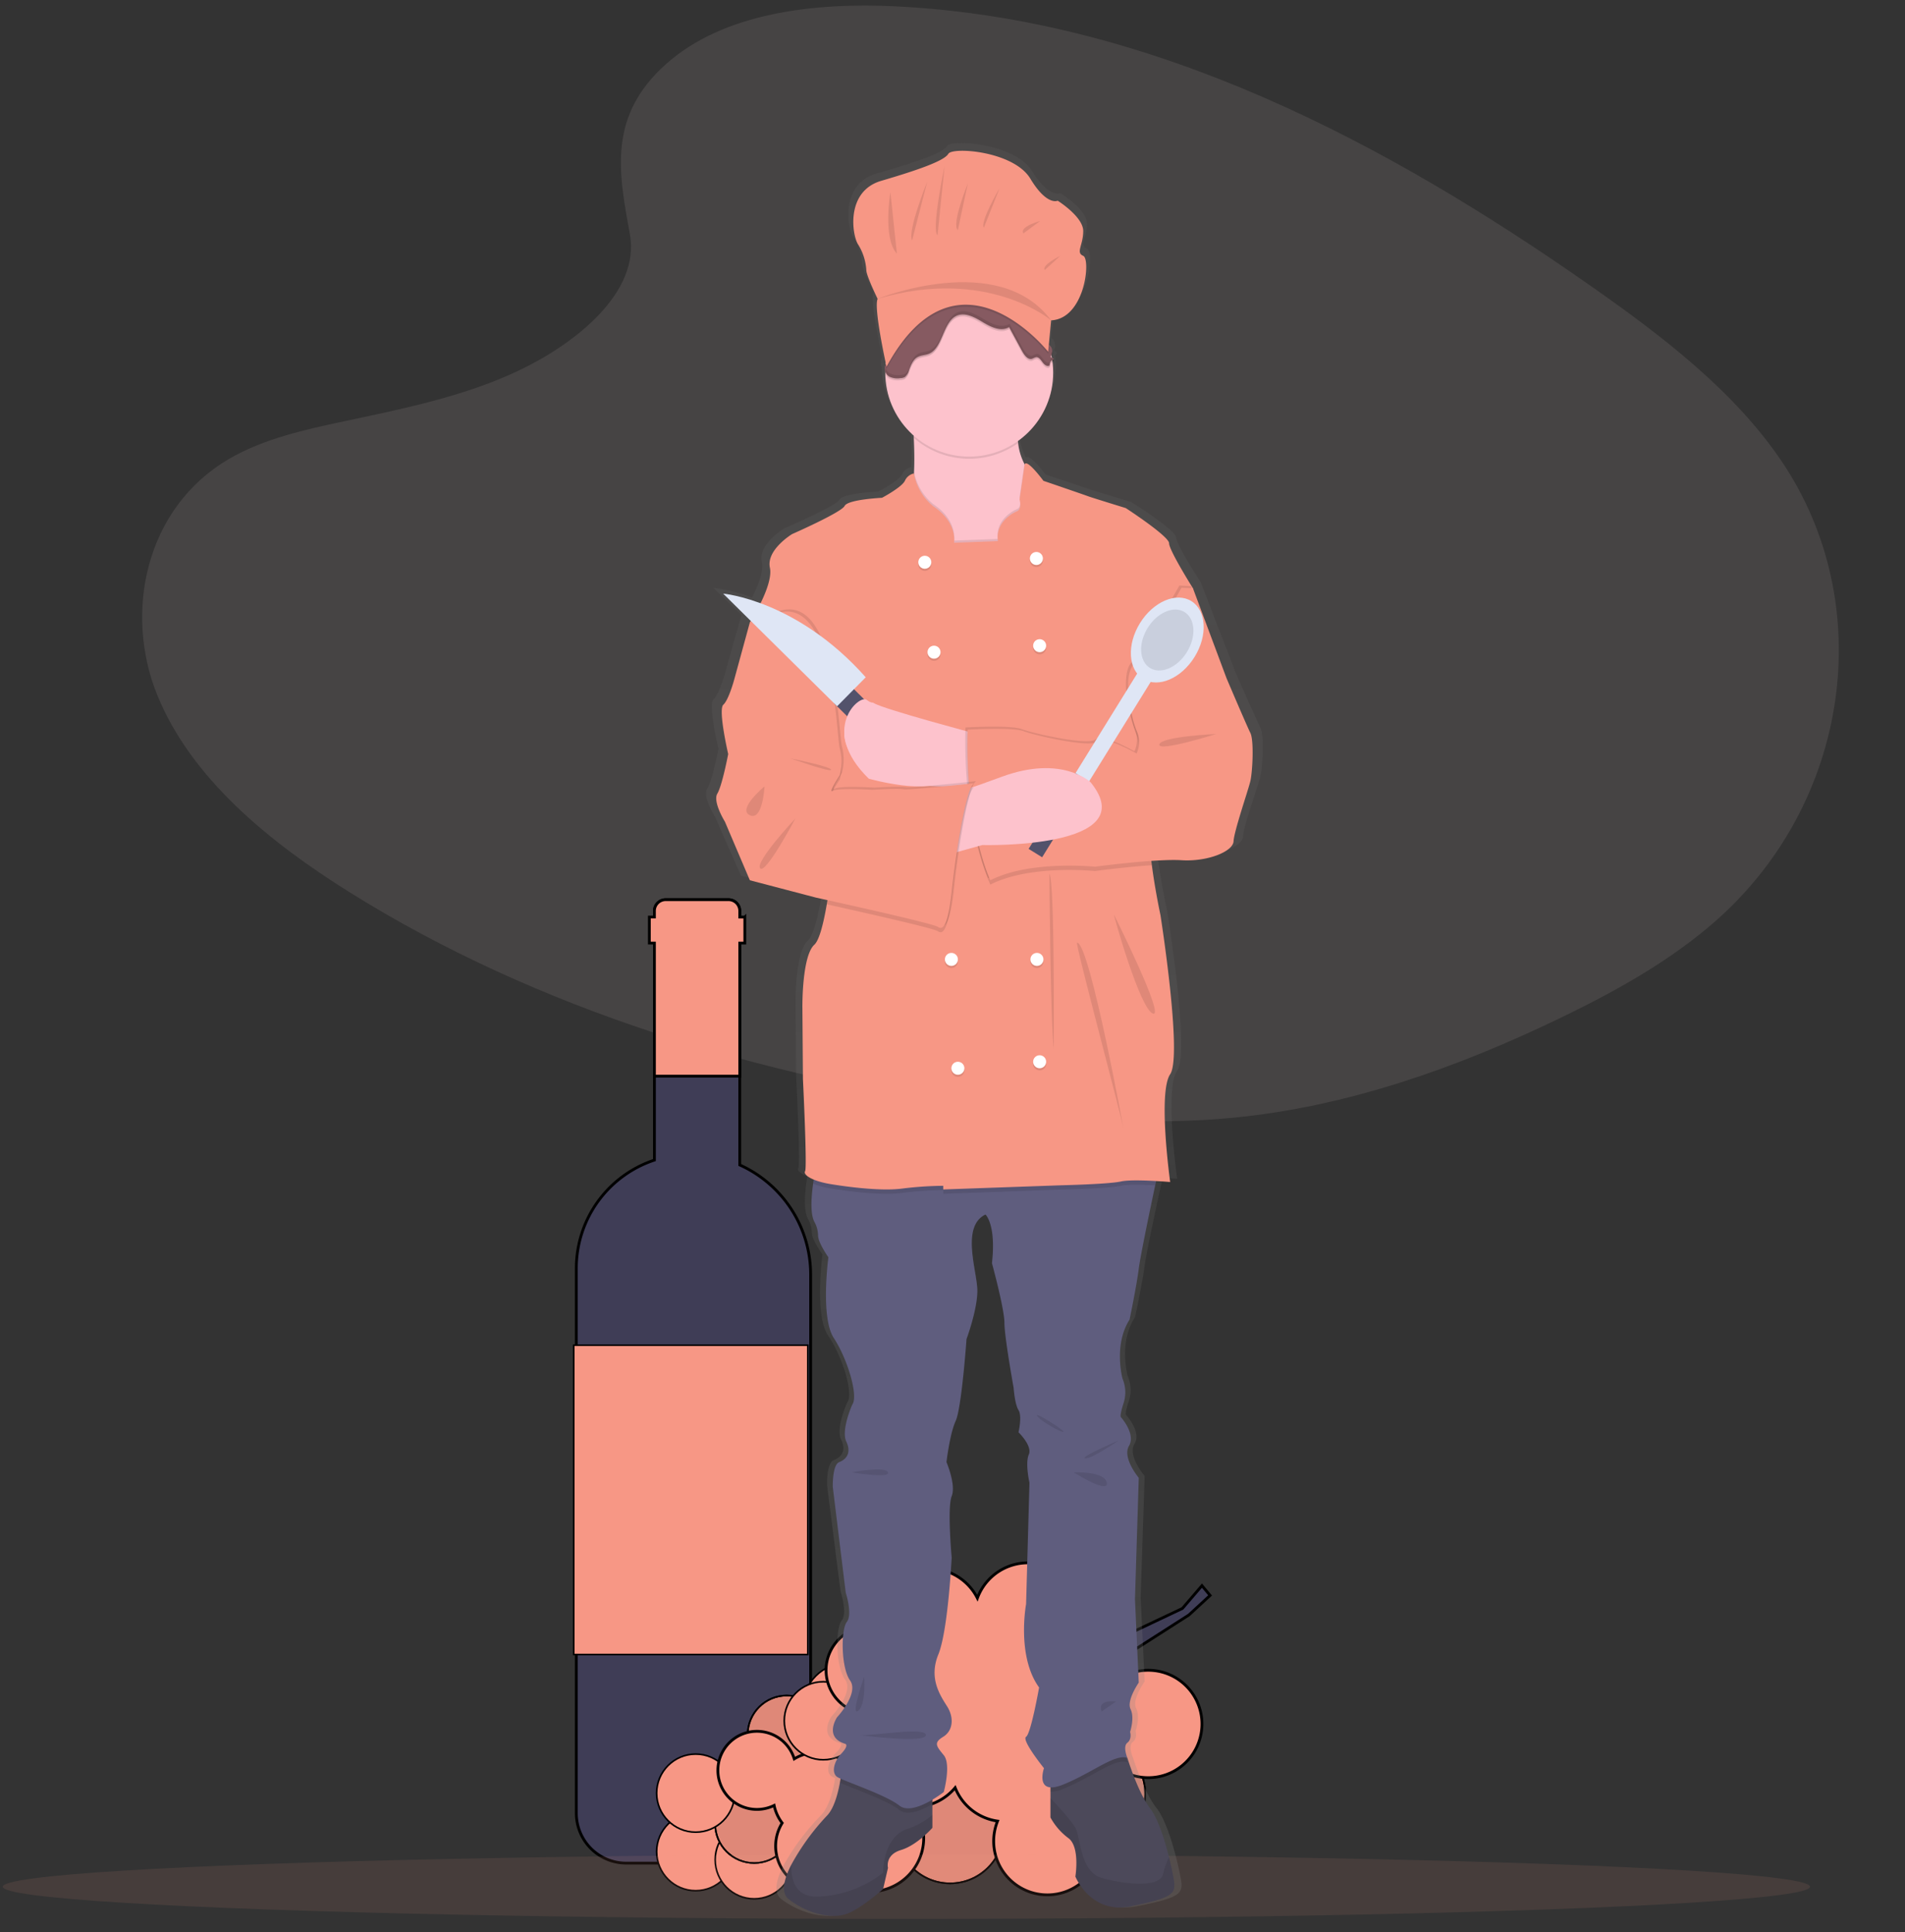 <svg width="683.069" height="692.728" xmlns="http://www.w3.org/2000/svg">
 <rect width="100%" height="100%" fill="#333333" stroke="none"/>
 <defs>
  <linearGradient y2="0" x2="0.5" y1="1" x1="0.5" id="ef5d85de-35d2-4357-9719-f86a6844cb01">
   <stop stop-opacity="0.25" stop-color="gray" offset="0"/>
   <stop stop-opacity="0.12" stop-color="gray" offset="0.535"/>
   <stop stop-opacity="0.1" stop-color="gray" offset="1"/>
  </linearGradient>
 </defs>
 <title>Chef</title>
 <g>
  <title>Layer 1</title>
  <path id="svg_2" opacity="0.1" fill="#f7e4e1" d="m238.822,22.964c20.641,-18.394 53.041,-22.143 82.533,-20.678c92.634,4.602 176.254,49.324 248.584,99.91c26.185,18.313 51.965,38.048 68.962,63.266c34.6,51.336 24.337,122.453 -23.776,164.745c-16.369,14.389 -36.213,25.419 -56.585,35.198c-36.222,17.386 -75.305,31.343 -116.416,35.316c-29.317,2.833 -58.995,0.53 -88.14,-3.423c-81.43,-11.044 -161.36,-35.463 -228.352,-77.243c-29.383,-18.324 -57.077,-41.106 -69.188,-70.75s-4.36,-67.21 25.643,-84.756c12.409,-7.257 27.245,-10.535 41.77,-13.612c21.38,-4.53 43.104,-8.996 62.398,-18.205c19.928,-9.512 43.526,-27.907 39.58,-48.962c-4.234,-22.591 -7.631,-42.431 12.987,-60.804z"/>
  <g stroke="null" id="svg_426">
   <path stroke="null" id="svg_381" fill="#3f3d56" d="m278.02,426.463a43.26,43.26 0 0 0 -12.768,-8.821l0,-91.072a4.026,4.026 0 0 0 -4.026,-4.026l-22.545,0a4.026,4.026 0 0 0 -4.026,4.026l0,89.325a40.872,40.872 0 0 0 -28.005,38.781l0,195.362a17.903,17.903 0 0 0 17.903,17.903l48.293,0a17.82,17.82 0 0 0 17.82,-17.82l0,-193.142a43.02,43.02 0 0 0 -12.644,-30.515z"/>
   <rect stroke="null" transform="matrix(0.583 0 0 0.583 -1029.02 -916.22)" id="svg_382" fill="#f79785" height="190.222" width="144" y="2398.763" x="2117.9"/>
   <path stroke="null" id="svg_383" fill="#f79785" d="m267.067,328.767l-1.815,0l0,-2.197a4.026,4.026 0 0 0 -4.026,-4.026l-22.545,0a4.026,4.026 0 0 0 -4.026,4.026l0,2.197l-1.815,0l0,9.335l1.815,0l0,47.712l30.598,0l0,-47.712l1.815,0l0,-9.335z"/>
   <polygon stroke="null" id="svg_384" fill="#3f3d56" points="359.801,606.97 423.979,576.632 430.981,568.463 433.898,571.964 426.313,578.965 367.969,616.306 359.801,606.97 "/>
   <circle stroke="null" transform="matrix(0.583 0 0 0.583 -1029.02 -916.22)" id="svg_385" fill="#f79785" r="33" cy="2674.708" cx="2436.4"/>
   <circle stroke="null" transform="matrix(0.583 0 0 0.583 -1029.02 -916.22)" id="svg_386" opacity="0.1" r="33" cy="2674.708" cx="2436.4"/>
   <circle stroke="null" transform="matrix(0.583 0 0 0.583 -1029.02 -916.22)" id="svg_387" fill="#f79785" r="33" cy="2696.708" cx="2349.4"/>
   <circle stroke="null" transform="matrix(0.583 0 0 0.583 -1029.02 -916.22)" id="svg_388" opacity="0.1" r="33" cy="2696.708" cx="2349.4"/>
   <circle stroke="null" transform="matrix(0.583 0 0 0.583 -1029.02 -916.22)" id="svg_389" fill="#f79785" r="33" cy="2671.708" cx="2280.4"/>
   <circle stroke="null" transform="matrix(0.583 0 0 0.583 -1029.02 -916.22)" id="svg_390" fill="#f79785" r="33" cy="2650.208" cx="2291.9"/>
   <circle stroke="null" transform="matrix(0.583 0 0 0.583 -1029.02 -916.22)" id="svg_391" fill="#f79785" r="27" cy="2621.208" cx="2285.9"/>
   <circle stroke="null" transform="matrix(0.583 0 0 0.583 -1029.02 -916.22)" id="svg_392" fill="#f79785" r="27" cy="2671.208" cx="2307.9"/>
   <circle stroke="null" transform="matrix(0.583 0 0 0.583 -1029.02 -916.22)" id="svg_393" opacity="0.1" r="27" cy="2671.208" cx="2307.9"/>
   <circle stroke="null" transform="matrix(0.583 0 0 0.583 -1029.02 -916.22)" id="svg_394" fill="#f79785" r="24" cy="2610.208" cx="2326.9"/>
   <circle stroke="null" transform="matrix(0.583 0 0 0.583 -1029.02 -916.22)" id="svg_395" opacity="0.1" r="24" cy="2610.208" cx="2326.9"/>
   <circle stroke="null" transform="matrix(0.583 0 0 0.583 -1029.02 -916.22)" id="svg_396" fill="#f79785" r="24" cy="2710.208" cx="2192.9"/>
   <circle stroke="null" transform="matrix(0.583 0 0 0.583 -1029.02 -916.22)" id="svg_397" fill="#f79785" r="24" cy="2715.208" cx="2228.9"/>
   <circle stroke="null" transform="matrix(0.583 0 0 0.583 -1029.02 -916.22)" id="svg_398" fill="#f79785" r="24" cy="2693.208" cx="2228.9"/>
   <circle stroke="null" transform="matrix(0.583 0 0 0.583 -1029.02 -916.22)" id="svg_399" opacity="0.1" r="24" cy="2693.208" cx="2228.9"/>
   <circle stroke="null" transform="matrix(0.583 0 0 0.583 -1029.02 -916.22)" id="svg_400" fill="#f79785" r="24" cy="2674.208" cx="2192.9"/>
   <circle stroke="null" transform="matrix(0.583 0 0 0.583 -1029.02 -916.22)" id="svg_401" fill="#f79785" r="24" cy="2638.208" cx="2248.9"/>
   <circle stroke="null" transform="matrix(0.583 0 0 0.583 -1029.02 -916.22)" id="svg_402" opacity="0.1" r="24" cy="2638.208" cx="2248.9"/>
   <path stroke="null" id="svg_403" fill="#f79785" d="m311.959,639.643a19.338,19.338 0 0 0 -3.726,0.364a15.757,15.757 0 0 0 -23.436,-9.439a14.003,14.003 0 1 0 -7.218,16.688a15.679,15.679 0 0 0 2.881,6.297a15.753,15.753 0 0 0 21.484,21.789a19.254,19.254 0 1 0 10.016,-35.699z"/>
   <circle stroke="null" transform="matrix(0.583 0 0 0.583 -1029.02 -916.22)" id="svg_404" fill="#f79785" r="24" cy="2629.708" cx="2271.4"/>
   <path stroke="null" id="svg_405" fill="#f79785" d="m411.728,598.802a19.163,19.163 0 0 0 -10.721,3.26a19.241,19.241 0 0 0 -16.701,-9.678c-0.491,0 -0.976,0.024 -1.458,0.061a19.255,19.255 0 1 0 -32.387,-19.494a19.253,19.253 0 0 0 -36.459,8.639c0,0.541 0.028,1.075 0.072,1.604a15.752,15.752 0 1 0 0.701,31.105a19.253,19.253 0 1 0 27.712,26.602a19.269,19.269 0 0 0 15.209,11.97a19.254,19.254 0 1 0 20.55,-11.87a19.218,19.218 0 0 0 1.057,-10.771a19.265,19.265 0 0 0 15.726,-2.599a19.252,19.252 0 1 0 16.701,-28.829zm-88.536,11.041a15.696,15.696 0 0 0 4.469,-9.827a19.246,19.246 0 0 0 5.594,0.828c0.269,0 0.536,-0.009 0.802,-0.02a19.211,19.211 0 0 0 0.215,9.628a19.281,19.281 0 0 0 -11.08,-0.609z"/>
  </g>
  <ellipse id="svg_1" opacity="0.1" fill="#f79785" ry="11.547" rx="324" cy="676.395" cx="325"/>
  <path id="svg_4" fill="url(#ef5d85de-35d2-4357-9719-f86a6844cb01)" d="m451.939,260.894c-1.411,-2.731 -8.869,-19.702 -8.869,-19.702l-12.497,-32.382s-8.869,-13.655 -8.869,-16.191s-16.125,-12.68 -16.125,-12.68s-13.102,-3.901 -14.11,-4.292s-16.528,-5.524 -16.528,-5.524s-6.112,-8.037 -6.982,-5.938l-0.001,0.005c-0.032,-0.053 -0.064,-0.099 -0.096,-0.154a20.75,20.75 0 0 1 -2.33,-7.514c-0.033,-0.234 -0.062,-0.48 -0.091,-0.724a29.911,29.911 0 0 0 13.128,-24.628a29.511,29.511 0 0 0 -0.258,-3.828a2.684,2.684 0 0 1 0.347,-0.183c0.251,-0.109 0.187,-0.198 0.003,-0.29c0.063,-0.033 0.126,-0.068 0.19,-0.095c0.334,-0.145 0.111,-0.255 -0.212,-0.385l0.019,-0.01c0.455,-0.198 -0.12,-0.328 -0.582,-0.537c-0.025,-0.135 -0.048,-0.27 -0.075,-0.405a2.723,2.723 0 0 0 0.185,-0.804c0.041,0.02 0.078,0.042 0.122,0.061a3.414,3.414 0 0 0 -0.008,-1.526a2.684,2.684 0 0 1 -0.105,0.3a2.547,2.547 0 0 0 -1.173,-2.309c-0.023,-0.02 -0.049,-0.042 -0.072,-0.062l0.855,-8.751c12.605,-0.596 14.816,-22.04 11.941,-23.231s0,-3.773 0,-8.935s-9.509,-10.921 -9.509,-10.921s-3.98,1.986 -10.172,-7.942s-28.968,-11.516 -30.516,-8.935s-11.72,5.957 -24.988,9.729s-10.836,19.459 -8.624,22.834a19.266,19.266 0 0 1 3.096,9.332c0,1.986 4.202,10.325 4.202,10.325c-1.325,2.89 2.047,18.721 3.046,23.22c-0.016,0.138 -0.032,0.276 -0.046,0.415c-0.008,0.014 -0.02,0.025 -0.028,0.039a2.119,2.119 0 0 0 -0.129,0.226a2.589,2.589 0 0 0 -0.204,1.492a3.117,3.117 0 0 0 0.224,1.631a29.758,29.758 0 0 0 10.552,22.202c0.016,0.271 0.031,0.543 0.046,0.822c0.186,3.675 0.29,8.021 0.097,12.18c-0.01,0.213 -0.026,0.421 -0.037,0.633a4.759,4.759 0 0 0 -3.373,2.66c-1.25,2.403 -8.506,6.11 -8.506,6.11s-12.699,0.585 -13.908,2.926s-19.552,10.144 -19.552,10.144s-9.675,5.657 -8.264,12.094c0.737,3.364 -1.332,8.589 -3.477,12.815a60.857,60.857 0 0 0 -13.915,-3.47l10.276,9.831c-0.215,0.336 -0.342,0.526 -0.342,0.526l-5.845,20.678s-2.016,7.218 -4.031,8.973s1.814,17.752 1.814,17.752s-2.217,11.314 -4.031,14.24s2.822,10.144 2.822,10.144l9.272,21.068l24.591,6.242s1.639,0.347 4.287,0.914q-0.125,0.755 -0.255,1.505c-1.185,6.711 -2.741,12.883 -4.636,14.552c-4.636,4.097 -4.434,22.433 -4.434,22.433l0.202,25.945s1.613,31.992 0.806,33.162c-0.509,0.739 0.512,1.944 3.207,3.026c-0.077,0.482 -0.153,0.97 -0.224,1.468c-0.758,5.306 -1.096,11.361 0.645,14.037a10.665,10.665 0 0 1 1.209,4.682c0,2.536 3.83,7.803 3.83,7.803s-3.023,21.653 2.016,29.066s9.272,20.873 6.853,23.994c0,0 -4.233,9.168 -2.217,13.265s0,6.437 -2.62,7.413s-2.395,8.973 -2.395,8.973l4.813,38.039s2.62,7.803 0.403,10.534s-2.217,16.386 1.209,21.068s-4.838,13.265 -4.838,13.265s-5.039,7.218 3.023,9.559c0,0 1.613,0.39 -1.411,3.511s-3.628,7.023 -1.613,8.388a9.225,9.225 0 0 0 1.307,0.649c-0.075,0.462 -0.156,0.941 -0.251,1.45c-0.774,4.073 -2.233,9.379 -4.886,11.946a85.16,85.16 0 0 0 -13.198,17.588c-2.765,5.244 -3.975,10.152 -0.911,12.453c7.256,5.462 16.528,7.218 21.971,5.072s13.102,-8.778 13.102,-8.778l1.814,-7.608s-1.209,-4.682 4.838,-6.437s11.691,-7.998 11.691,-7.998l0,-10.112a42.853,42.853 0 0 0 4.233,-2.762s2.822,-9.949 0,-13.265s-3.83,-4.487 -0.202,-6.632s4.12,-6.827 1.459,-10.924c-2.669,-4.097 -6.902,-10.144 -3.273,-18.727s4.959,-34.918 4.959,-34.918s-1.693,-17.947 0,-22.043s-1.935,-12.29 -1.935,-12.29s1.209,-10.144 3.427,-14.825s4.031,-29.456 4.031,-29.456s4.031,-10.534 4.031,-17.361s-6.249,-23.214 3.023,-27.505c0,0 4.031,3.511 2.419,17.556c0,0 4.636,16.386 4.636,21.458s3.427,23.409 3.427,23.409s0.403,5.852 1.814,7.998s0,7.998 0,7.998s5.241,4.877 3.83,7.998s0.242,10.159 0.242,10.159l-1.25,43.68s-3.628,18.727 4.838,30.041c0,0 -3.023,16.581 -4.838,17.752s6.652,11.314 6.652,11.314s-2.346,6.571 2.419,6.894l0,10.858a23.198,23.198 0 0 0 6.652,7.413c4.434,3.121 2.62,13.85 2.62,13.85s5.644,13.655 20.56,10.729s16.931,-4.292 16.125,-9.168c-0.29,-1.779 -0.935,-4.955 -1.862,-8.56c-1.604,-6.266 -4.064,-13.827 -7.006,-17.556c-4.636,-5.876 -8.466,-18.165 -8.466,-18.165s-1.814,-4.097 0,-5.462s1.008,-3.901 1.008,-3.901s1.766,-5.072 0.177,-8.193s3.048,-9.559 3.048,-9.559l-1.411,-30.041l1.411,-43.696s-6.249,-7.218 -3.628,-11.509s-3.023,-10.339 -3.023,-10.339s-0.605,-0.195 1.008,-5.072a12.156,12.156 0 0 0 -0.403,-8.778s-3.427,-12.094 2.62,-21.263c0,0 2.62,-12.094 3.427,-18.337c0.556,-4.338 4.039,-20.545 6.112,-30.026q0.176,-0.804 0.337,-1.539c2.985,0.163 5.242,0.353 5.242,0.353s-4.636,-32.187 0,-38.819s-3.628,-57.351 -3.628,-57.351s-1.975,-8.864 -3.193,-17.908c-0.07,-0.515 -0.133,-1.03 -0.197,-1.545a97.708,97.708 0 0 1 11.251,-0.25c9.675,0.585 19.149,-3.121 19.35,-6.828s5.442,-18.337 6.249,-21.653s1.411,-14.631 0,-17.362z"/>
  <path id="svg_5" fill="#4c495a" d="m334.326,637.21l0,18.063s-5.438,6.215 -11.265,7.963s-4.661,6.409 -4.661,6.409l-1.748,7.575s-7.38,6.604 -12.624,8.74s-14.178,0.388 -21.17,-5.05c-2.952,-2.292 -1.787,-7.178 0.878,-12.399a84.568,84.568 0 0 1 12.718,-17.511c2.556,-2.556 3.962,-7.839 4.708,-11.894c0.552,-3.038 0.73,-5.392 0.73,-5.392l32.435,3.496z"/>
  <path id="svg_6" opacity="0.1" d="m334.326,650.689l0,4.584s-5.438,6.215 -11.265,7.963s-4.661,6.409 -4.661,6.409l-1.748,7.575s-7.38,6.604 -12.624,8.74s-14.178,0.388 -21.17,-5.05c-2.952,-2.292 -1.787,-7.178 0.878,-12.399c-0.124,5.485 1.499,11.646 9.416,11.428a40.104,40.104 0 0 0 23.501,-8.546s-0.194,-12.819 8.74,-15.732a27.213,27.213 0 0 0 8.934,-4.972z"/>
  <path id="svg_7" fill="#4c495a" d="m405.411,683.435c-14.372,2.913 -19.811,-10.682 -19.811,-10.682s1.748,-10.682 -2.525,-13.79a22.92,22.92 0 0 1 -6.409,-7.38l0,-17.868l17.48,-12.43l9.462,8.375l0.637,0.559s3.69,12.236 8.157,18.086c2.836,3.714 5.205,11.242 6.751,17.48c0.894,3.589 1.515,6.751 1.795,8.522c0.777,4.856 -1.165,6.215 -15.538,9.128z"/>
  <path id="svg_8" opacity="0.1" d="m405.411,683.435c-14.372,2.913 -19.811,-10.682 -19.811,-10.682s1.748,-10.682 -2.525,-13.79a22.92,22.92 0 0 1 -6.409,-7.38l0,-6.922c2.774,2.929 8.002,8.6 9.128,11.001c1.554,3.302 1.748,15.343 8.934,17.48s21.17,4.079 22.335,-1.36a30.3,30.3 0 0 1 2.09,-5.998c0.894,3.589 1.515,6.751 1.795,8.522c0.777,4.856 -1.165,6.215 -15.538,9.128z"/>
  <path id="svg_9" opacity="0.1" d="m301.891,633.714l32.435,3.496l0,9.548c-3.659,2.167 -8.903,4.467 -11.848,2.105c-4.351,-3.48 -17.286,-7.901 -21.318,-9.758c0.552,-3.038 0.73,-5.392 0.73,-5.392z"/>
  <path id="svg_10" opacity="0.1" d="m404.245,631.772c-4.467,-1.554 -12.43,5.244 -22.918,9.517a10.917,10.917 0 0 1 -4.661,1.041l0,-8.616l17.48,-12.43l9.462,8.375a11.814,11.814 0 0 0 0.637,2.113z"/>
  <path id="svg_11" fill="#5f5d7e" d="m415.704,417.934s-0.614,2.859 -1.492,7.007c-1.997,9.439 -5.353,25.575 -5.889,29.895c-0.777,6.215 -3.302,18.257 -3.302,18.257c-5.827,9.128 -2.525,21.17 -2.525,21.17a12.468,12.468 0 0 1 0.388,8.74c-1.554,4.856 -0.971,5.05 -0.971,5.05s5.438,6.021 2.913,10.294s3.496,11.459 3.496,11.459l-1.36,43.506l1.36,29.91s-4.467,6.409 -2.937,9.517s-0.171,8.157 -0.171,8.157s0.777,2.525 -0.971,3.884s0,5.438 0,5.438c-4.467,-1.554 -12.43,5.244 -22.918,9.517s-6.992,-5.827 -6.992,-5.827s-8.157,-10.1 -6.409,-11.265s4.661,-17.674 4.661,-17.674c-8.157,-11.265 -4.661,-29.91 -4.661,-29.91l1.204,-43.49s-1.593,-7.007 -0.233,-10.115s-3.69,-7.963 -3.69,-7.963s1.36,-5.827 0,-7.963s-1.748,-7.963 -1.748,-7.963s-3.302,-18.257 -3.302,-23.307s-4.467,-21.364 -4.467,-21.364c1.554,-13.984 -2.331,-17.48 -2.331,-17.48c-8.934,4.273 -2.913,20.587 -2.913,27.385s-3.884,17.286 -3.884,17.286s-1.748,24.666 -3.884,29.327s-3.302,14.761 -3.302,14.761s3.496,8.157 1.865,12.236s0,21.947 0,21.947s-1.282,26.22 -4.778,34.766s0.583,14.567 3.154,18.645c2.564,4.079 2.09,8.74 -1.406,10.876s-2.525,3.302 0.194,6.604s0,13.207 0,13.207s-11.071,8.74 -15.926,4.856s-20.393,-8.934 -22.335,-10.294s-1.36,-5.244 1.554,-8.352s1.36,-3.496 1.36,-3.496c-7.769,-2.331 -2.913,-9.517 -2.913,-9.517s7.963,-8.546 4.661,-13.207s-3.302,-18.257 -1.165,-20.976s-0.388,-10.488 -0.388,-10.488l-4.638,-37.873s-0.218,-7.963 2.307,-8.934s4.467,-3.302 2.525,-7.38s2.136,-13.207 2.136,-13.207c2.331,-3.108 -1.748,-16.509 -6.604,-23.889s-1.942,-28.939 -1.942,-28.939s-3.69,-5.244 -3.69,-7.769a10.883,10.883 0 0 0 -1.165,-4.661c-1.678,-2.665 -1.352,-8.693 -0.622,-13.976c0.707,-5.112 1.787,-9.525 1.787,-9.525l122.36,3.108z"/>
  <path id="svg_12" fill="#fdc2cc" d="m377.637,197.881l-38.262,8.934s-18.839,-15.926 -14.178,-24.472c1.6,-2.937 2.307,-7.948 2.548,-13.246c0.186,-4.141 0.085,-8.468 -0.093,-12.127c-0.272,-5.291 -0.707,-9.198 -0.707,-9.198s39.233,-22.141 37.873,0a56.554,56.554 0 0 0 0.256,11.063a21.15,21.15 0 0 0 2.245,7.481c2.098,3.737 4.685,3.791 4.685,3.791l5.632,27.774z"/>
  <path id="svg_13" opacity="0.1" d="m365.075,158.835a30.092,30.092 0 0 1 -37.423,-1.865c-0.272,-5.291 -0.707,-9.198 -0.707,-9.198s39.233,-22.141 37.873,0a56.554,56.554 0 0 0 0.256,11.063z"/>
  <circle id="svg_14" fill="#fdc2cc" r="30.104" cy="133.594" cx="347.533"/>
  <path id="svg_15" opacity="0.1" d="m377.637,197.881l-38.262,8.934s-18.839,-15.926 -14.178,-24.472c1.6,-2.937 2.307,-7.948 2.548,-13.246a19.519,19.519 0 0 0 6.969,11.692c8.74,5.827 7.38,13.013 7.38,13.013l15.732,-0.583c-0.971,-6.409 4.856,-9.905 6.798,-10.682s0.971,-4.273 0.971,-4.273l1.725,-11.949c2.098,3.737 4.685,3.791 4.685,3.791l5.632,27.774z"/>
  <path id="svg_16" opacity="0.1" d="m415.704,417.934s-0.614,2.859 -1.492,7.007c-4.226,-0.225 -9.812,-0.388 -12.298,0.179c-4.273,0.971 -21.364,1.36 -21.364,1.36l-42.34,1.499l0,-1.305a124.839,124.839 0 0 0 -14.567,0.971c-7.186,0.971 -18.451,-0.388 -25.637,-1.554a27.605,27.605 0 0 1 -6.448,-1.74c0.707,-5.112 1.787,-9.525 1.787,-9.525l122.36,3.108z"/>
  <path id="svg_17" fill="#f79785" d="m412.403,294.603c-0.614,3.628 -0.163,9.641 0.614,15.577c1.173,9.004 3.076,17.83 3.076,17.83s7.963,50.498 3.496,57.101s0,38.65 0,38.65s-13.401,-1.165 -17.674,-0.194s-21.364,1.36 -21.364,1.36l-42.34,1.499l0,-1.305a124.839,124.839 0 0 0 -14.567,0.971c-7.186,0.971 -18.451,-0.388 -25.637,-1.554s-10.1,-3.496 -9.323,-4.661s-0.777,-33.018 -0.777,-33.018l-0.194,-25.831s-0.194,-18.257 4.273,-22.335c1.826,-1.663 3.325,-7.808 4.467,-14.489c1.639,-9.672 2.525,-20.471 2.525,-20.471l-29.522,-79.048l-0.583,-1.554s8.546,-13.207 7.186,-19.616s7.963,-12.042 7.963,-12.042s17.674,-7.769 18.839,-10.1s13.401,-2.913 13.401,-2.913s6.992,-3.69 8.196,-6.083a4.594,4.594 0 0 1 3.255,-2.649a19.56,19.56 0 0 0 7,11.84c8.74,5.827 7.38,13.013 7.38,13.013l15.732,-0.583c-0.971,-6.409 4.856,-9.905 6.798,-10.682s0.971,-4.273 0.971,-4.273l1.818,-12.578c0.839,-2.09 6.728,5.912 6.728,5.912s14.955,5.112 15.926,5.5s13.596,4.273 13.596,4.273s15.538,10.1 15.538,12.624s8.546,16.12 8.546,16.12s-0.101,0.544 -0.287,1.538c-1.973,10.705 -13.634,73.82 -15.056,82.171z"/>
  <path id="svg_18" fill="#fdc2cc" d="m350.252,263.139s-33.6,-8.934 -36.902,-11.071s-22.724,10.294 0.971,27.191c0,0 28.974,6.021 36.726,0s-0.795,-16.12 -0.795,-16.12z"/>
  <path id="svg_19" opacity="0.1" d="m422.891,209.923l4.079,0.194l12.042,32.241s7.186,16.897 8.546,19.616s0.777,13.984 0,17.286s-5.827,17.868 -6.021,21.559s-9.323,7.38 -18.645,6.798s-31.075,2.331 -31.075,2.331s-23.231,-2.428 -37.485,4.856c0,0 -9.128,-18.839 -8.157,-53.994c0,0 16.12,-0.971 20.199,0.583s23.889,6.021 26.414,3.69s13.984,4.273 13.984,4.273a9.843,9.843 0 0 0 0,-8.157c-1.942,-4.661 -5.244,-19.228 -0.971,-23.889s17.091,-27.385 17.091,-27.385z"/>
  <path id="svg_20" opacity="0.1" d="m413.016,310.18c-9.641,0.653 -20.424,2.098 -20.424,2.098s-23.229,-2.432 -37.485,4.856c0,0 -9.128,-18.839 -8.157,-53.994c0,0 16.12,-0.971 20.199,0.583s23.889,6.021 26.414,3.69s13.984,4.273 13.984,4.273a9.843,9.843 0 0 0 0,-8.157c-1.942,-4.661 -5.244,-19.228 -0.971,-23.889s17.091,-27.385 17.091,-27.385l3.791,0.179c-1.973,10.706 -13.634,73.82 -15.056,82.171c-0.614,3.628 -0.163,9.641 0.614,15.577z"/>
  <path id="svg_21" fill="#f79785" d="m423.667,210.7l4.079,0.194l12.042,32.241s7.186,16.897 8.546,19.616s0.777,13.984 0,17.286s-5.827,17.868 -6.021,21.559s-9.323,7.38 -18.645,6.798s-31.075,2.331 -31.075,2.331s-23.231,-2.428 -37.485,4.856c0,0 -9.128,-18.839 -8.157,-53.994c0,0 16.12,-0.971 20.199,0.583s23.889,6.021 26.414,3.69s13.984,4.273 13.984,4.273a9.843,9.843 0 0 0 0,-8.157c-1.942,-4.661 -5.244,-19.228 -0.971,-23.889s17.092,-27.385 17.092,-27.385z"/>
  <rect id="svg_22" transform="rotate(-148.235 676.831 863.77)" fill="#dfe6f5" height="51.3" width="5.7" y="1203.488" x="1227.507"/>
  <ellipse id="svg_23" transform="rotate(-58.235 -166.572 541.709)" fill="#dfe6f5" ry="11.514" rx="16.416" cy="874.801" cx="406.938"/>
  <ellipse id="svg_24" transform="rotate(-58.235 -166.572 541.709)" opacity="0.1" ry="8.265" rx="11.783" cy="874.801" cx="406.938"/>
  <rect id="svg_25" transform="rotate(-148.235 625.781 910.307)" fill="#53526b" height="31.92" width="5.7" y="1290.246" x="1157.552"/>
  <path id="svg_26" fill="#fdc2cc" d="m340.346,306.257l11.848,-3.302s58.461,1.554 38.844,-22.53c0,0 -10.294,-9.905 -31.852,-1.942s-27.579,8.934 -27.579,8.934l8.74,18.839z"/>
  <circle id="svg_27" opacity="0.1" r="2.331" cy="202.348" cx="331.606"/>
  <circle id="svg_28" opacity="0.1" r="2.331" cy="200.989" cx="371.616"/>
  <circle id="svg_29" fill="#fff" r="2.331" cy="201.571" cx="331.606"/>
  <circle id="svg_30" opacity="0.1" r="2.331" cy="234.589" cx="334.908"/>
  <circle id="svg_31" opacity="0.1" r="2.331" cy="232.258" cx="372.781"/>
  <circle id="svg_32" fill="#fff" r="2.331" cy="233.812" cx="334.908"/>
  <circle id="svg_33" opacity="0.1" r="2.331" cy="344.726" cx="371.81"/>
  <circle id="svg_34" opacity="0.1" r="2.331" cy="344.726" cx="341.137"/>
  <circle id="svg_35" fill="#fff" r="2.331" cy="343.949" cx="371.81"/>
  <circle id="svg_36" opacity="0.1" r="2.331" cy="383.751" cx="343.467"/>
  <circle id="svg_37" opacity="0.1" r="2.331" cy="381.42" cx="372.781"/>
  <circle id="svg_38" fill="#fff" r="2.331" cy="382.974" cx="343.467"/>
  <circle id="svg_39" fill="#fff" r="2.331" cy="343.949" cx="341.137"/>
  <circle id="svg_40" fill="#fff" r="2.331" cy="380.643" cx="372.781"/>
  <circle id="svg_41" fill="#fff" r="2.331" cy="200.212" cx="371.616"/>
  <circle id="svg_42" fill="#fff" r="2.331" cy="231.481" cx="372.781"/>
  <path id="svg_43" opacity="0.1" d="m376.277,313.249s0.388,53.217 1.554,62.734c0,0 0.423,-60.225 -1.554,-62.734z"/>
  <path id="svg_44" opacity="0.1" d="m386.183,337.915c-0.801,0 15.926,62.345 16.703,66.812s-12.042,-66.812 -16.703,-66.812z"/>
  <path id="svg_45" opacity="0.1" d="m399.39,327.815c0,0.583 9.323,33.795 13.984,35.543s-13.984,-35.543 -13.984,-35.543z"/>
  <path id="svg_46" opacity="0.1" d="m436.098,263.139s-19.811,0.883 -20.393,3.743s20.393,-3.743 20.393,-3.743z"/>
  <path id="svg_47" opacity="0.1" d="m401.138,516.404s-14.178,6.021 -12.042,6.409s12.042,-6.409 12.042,-6.409z"/>
  <path id="svg_48" opacity="0.1" d="m371.81,507.47c-0.552,-1.242 9.517,5.05 9.517,5.827s-8.74,-4.079 -9.517,-5.827z"/>
  <path id="svg_49" opacity="0.1" d="m385.017,527.863s11.071,-0.559 11.848,3.702s-11.848,-3.702 -11.848,-3.702z"/>
  <path id="svg_50" opacity="0.1" d="m305.387,527.839s12.042,-2.355 13.013,0s-13.013,0 -13.013,0z"/>
  <path id="svg_51" opacity="0.1" d="m309.854,601.085s0.79,9.905 -2.13,12.236s2.13,-12.236 2.13,-12.236z"/>
  <path id="svg_52" opacity="0.1" d="m308.383,622.061c3.801,0.388 23.806,-3.108 23.612,0s-23.612,0 -23.612,0z"/>
  <path id="svg_53" opacity="0.1" d="m400.167,610.019s-6.823,-1.049 -5.159,3.554l5.159,-3.554z"/>
  <path id="svg_54" opacity="0.1" d="m273.34,222.353l-3.69,0l-5.632,20.587s-1.942,7.186 -3.884,8.934s1.748,17.674 1.748,17.674s-2.136,11.265 -3.884,14.178s2.719,10.1 2.719,10.1l8.934,20.976l23.695,6.215s41.758,9.128 43.7,10.488s3.69,-0.583 5.05,-13.207s5.05,-37.096 7.963,-38.262c0,0 -23.307,2.525 -25.249,2.136s-11.265,0.194 -11.265,0.194s-12.236,-0.777 -14.178,0.388s2.525,-5.641 2.525,-5.641a18.731,18.731 0 0 0 0,-9.508c-1.36,-5.244 -2.136,-64.676 -28.551,-45.254z"/>
  <path id="svg_55" opacity="0.1" d="m349.281,282.367c-2.913,1.165 -6.604,25.637 -7.963,38.262s-3.108,14.567 -5.05,13.207c-1.577,-1.103 -29.413,-7.334 -39.815,-9.633c1.639,-9.672 2.525,-20.471 2.525,-20.471l-29.522,-79.048l3.108,0c26.414,-19.422 27.191,40.01 28.551,45.254a18.736,18.736 0 0 1 0,9.509s-4.467,6.806 -2.525,5.64s14.178,-0.388 14.178,-0.388s9.323,-0.583 11.265,-0.194s25.249,-2.136 25.249,-2.136z"/>
  <path id="svg_56" fill="#f79785" d="m272.563,223.13l-3.69,0l-5.632,20.587s-1.942,7.186 -3.884,8.934s1.748,17.674 1.748,17.674s-2.136,11.265 -3.884,14.178s2.719,10.1 2.719,10.1l8.934,20.976l23.695,6.215s41.758,9.128 43.7,10.488s3.69,-0.583 5.05,-13.207s5.05,-37.096 7.963,-38.262c0,0 -23.307,2.525 -25.249,2.136s-11.265,0.194 -11.265,0.194s-12.236,-0.777 -14.178,0.388s2.525,-5.641 2.525,-5.641a18.731,18.731 0 0 0 0,-9.508c-1.36,-5.244 -2.136,-64.676 -28.551,-45.254z"/>
  <path id="svg_57" opacity="0.1" d="m285.188,293.438s-10.682,20.199 -12.624,17.868s12.624,-17.868 12.624,-17.868z"/>
  <path id="svg_58" opacity="0.1" d="m274.117,281.936s-9.905,8.2 -5.244,10.337s5.244,-10.337 5.244,-10.337z"/>
  <path id="svg_59" opacity="0.1" d="m283.44,271.879c0.777,0.194 14.372,2.894 14.567,4.069s-14.567,-4.069 -14.567,-4.069z"/>
  <path id="svg_60" opacity="0.1" d="m377.722,129.601a2.002,2.002 0 0 0 -1.328,2.082c-0.792,0.699 -1.903,-0.124 -2.548,-1.018c-0.653,-0.886 -1.391,-1.981 -2.377,-1.857a8.534,8.534 0 0 0 -1.36,0.567c-1.554,0.497 -2.867,-1.328 -3.737,-2.929q-2.272,-4.207 -4.545,-8.406c-3.038,1.764 -6.627,-0.085 -9.641,-1.911s-6.604,-3.682 -9.649,-1.919c-4.467,2.579 -4.63,11.179 -9.261,13.3c-1.492,0.684 -3.224,0.536 -4.607,1.476c-1.367,0.932 -2.105,2.727 -2.719,4.444a4.707,4.707 0 0 1 -1.523,2.509a3.345,3.345 0 0 1 -1.569,0.381a6.732,6.732 0 0 1 -4.04,-0.567a3.414,3.414 0 0 1 -1.398,-4.04a2.114,2.114 0 0 1 0.124,-0.225a14.137,14.137 0 0 0 1.336,-1.919c0.466,-1.235 -0.202,-2.672 -0.054,-4.009c0.241,-2.284 2.657,-3.488 3.069,-5.733c0.171,-0.878 -0.008,-1.818 0.155,-2.704a2.458,2.458 0 0 1 0.093,-0.342l-1.422,0.979c1.593,-1.857 2.393,-4.436 3.558,-6.689a20.6,20.6 0 0 1 12.57,-10.232c5.065,-1.476 10.418,-1.072 15.53,0.179a51.14,51.14 0 0 1 13.821,5.695a13.715,13.715 0 0 1 4.024,3.271a25.192,25.192 0 0 1 2.385,4.405c1.507,3.123 5.625,6.013 2.346,6.448c-2.727,0.365 -0.241,2.276 1.189,3.566a3.708,3.708 0 0 1 0.823,0.901a3.226,3.226 0 0 1 -0.171,3.115c-0.552,0.699 1.686,0.839 0.925,1.181z"/>
  <path id="svg_61" fill="#865a61" d="m377.722,128.824a2.002,2.002 0 0 0 -1.328,2.082c-0.792,0.699 -1.903,-0.124 -2.548,-1.018c-0.653,-0.886 -1.391,-1.981 -2.377,-1.857a8.533,8.533 0 0 0 -1.36,0.567c-1.554,0.497 -2.867,-1.328 -3.737,-2.929q-2.272,-4.207 -4.545,-8.406c-3.038,1.764 -6.627,-0.085 -9.641,-1.911s-6.604,-3.682 -9.649,-1.919c-4.467,2.579 -4.63,11.179 -9.261,13.3c-1.492,0.684 -3.224,0.536 -4.607,1.476c-1.367,0.932 -2.105,2.727 -2.719,4.444a4.707,4.707 0 0 1 -1.523,2.509a3.345,3.345 0 0 1 -1.569,0.381a6.733,6.733 0 0 1 -4.04,-0.567a3.414,3.414 0 0 1 -1.398,-4.04a2.114,2.114 0 0 1 0.124,-0.225a14.137,14.137 0 0 0 1.336,-1.919c0.466,-1.235 -0.202,-2.672 -0.054,-4.009c0.241,-2.284 2.657,-3.488 3.069,-5.733c0.171,-0.878 -0.008,-1.818 0.155,-2.704a2.458,2.458 0 0 1 0.093,-0.342l-1.422,0.979c1.593,-1.857 2.393,-4.436 3.558,-6.689a20.6,20.6 0 0 1 12.57,-10.232c5.065,-1.476 10.418,-1.072 15.53,0.179a51.14,51.14 0 0 1 13.821,5.695a13.715,13.715 0 0 1 4.024,3.271a25.192,25.192 0 0 1 2.385,4.405c1.507,3.123 5.625,6.013 2.346,6.448c-2.727,0.365 -0.241,2.276 1.189,3.566a3.708,3.708 0 0 1 0.823,0.901a3.226,3.226 0 0 1 -0.171,3.115c-0.552,0.699 1.686,0.839 0.925,1.181z"/>
  <path id="svg_62" opacity="0.1" d="m376.145,123.626l-0.311,3.271s-32.598,-41.315 -57.956,5.337c0,0 -0.124,-0.567 -0.334,-1.523a14.137,14.137 0 0 0 1.336,-1.919c0.466,-1.235 -0.202,-2.672 -0.054,-4.009c0.241,-2.284 2.657,-3.488 3.069,-5.733c0.171,-0.878 -0.008,-1.818 0.155,-2.704a2.458,2.458 0 0 1 0.093,-0.342l-1.422,0.979c1.593,-1.857 2.393,-4.436 3.558,-6.689a20.6,20.6 0 0 1 12.57,-10.232c5.065,-1.476 10.418,-1.072 15.53,0.179a51.14,51.14 0 0 1 13.821,5.695a13.715,13.715 0 0 1 4.024,3.271a25.192,25.192 0 0 1 2.385,4.405c1.507,3.123 5.625,6.013 2.346,6.448c-2.727,0.365 -0.241,2.276 1.189,3.566z"/>
  <g id="svg_63" opacity="0.1">
   <path id="svg_64" d="m376.949,128.401a1.574,1.574 0 0 0 -0.37,1.345c-0.792,0.699 -1.903,-0.124 -2.548,-1.018c-0.653,-0.886 -1.391,-1.981 -2.377,-1.857a8.533,8.533 0 0 0 -1.36,0.567c-1.554,0.497 -2.867,-1.328 -3.737,-2.929q-2.272,-4.207 -4.545,-8.406c-3.038,1.764 -6.627,-0.085 -9.641,-1.911s-6.604,-3.682 -9.649,-1.919c-4.467,2.579 -4.63,11.179 -9.261,13.3c-1.492,0.684 -3.224,0.536 -4.607,1.476c-1.367,0.932 -2.105,2.727 -2.719,4.444a4.707,4.707 0 0 1 -1.523,2.509a3.345,3.345 0 0 1 -1.569,0.381a6.733,6.733 0 0 1 -4.04,-0.567a3.634,3.634 0 0 1 -1.514,-2.136a3.493,3.493 0 0 0 1.514,3.689a6.732,6.732 0 0 0 4.04,0.567a3.345,3.345 0 0 0 1.569,-0.381a4.707,4.707 0 0 0 1.523,-2.509c0.614,-1.717 1.352,-3.512 2.719,-4.444c1.383,-0.94 3.115,-0.792 4.607,-1.476c4.63,-2.121 4.793,-10.721 9.261,-13.3c3.045,-1.764 6.635,0.093 9.649,1.919s6.604,3.675 9.641,1.911q2.272,4.195 4.545,8.406c0.87,1.6 2.183,3.426 3.737,2.929a8.533,8.533 0 0 1 1.36,-0.567c0.987,-0.124 1.725,0.971 2.377,1.857c0.645,0.893 1.756,1.717 2.548,1.018a2.002,2.002 0 0 1 1.328,-2.082c0.606,-0.272 -0.683,-0.417 -0.959,-0.816z"/>
   <path id="svg_65" d="m374.409,120.639a2.813,2.813 0 0 1 0.734,-0.185c1.445,-0.192 1.452,-0.862 0.879,-1.817a2.272,2.272 0 0 1 -0.879,0.264c-1.56,0.209 -1.412,0.924 -0.734,1.739z"/>
   <path id="svg_66" d="m377.385,127.146a3.51,3.51 0 0 0 -0.008,-1.519a2.241,2.241 0 0 1 -0.394,0.855c-0.243,0.308 0.056,0.508 0.402,0.664z"/>
   <path id="svg_67" d="m319.057,124.908c-0.017,0.089 -0.035,0.177 -0.045,0.269a8.912,8.912 0 0 0 0.152,2.088a7.349,7.349 0 0 0 -0.107,-2.357z"/>
   <path id="svg_68" d="m322.211,115.43a11.268,11.268 0 0 1 -1.303,1.947l1.254,-0.863a8.688,8.688 0 0 1 0.05,-1.084z"/>
  </g>
  <path id="svg_69" fill="#f79785" d="m317.877,131.457s-4.688,-20.956 -3.196,-24.316c0,0 -4.048,-8.303 -4.048,-10.28a19.631,19.631 0 0 0 -2.983,-9.292c-2.131,-3.361 -4.475,-18.979 8.31,-22.735s22.586,-7.117 24.078,-9.687s23.438,-0.988 29.405,8.896s9.802,7.908 9.802,7.908s9.162,5.733 9.162,10.873s-2.77,7.71 0,8.896s0.639,22.537 -11.506,23.13l-1.065,11.269s-32.601,-41.318 -57.957,5.338z"/>
  <path id="svg_70" opacity="0.1" d="m319.273,68.918s-2.816,16.509 2.331,22.044l-2.331,-22.044z"/>
  <path id="svg_71" opacity="0.1" d="m332.48,65.131s-7.186,17.674 -5.438,21.073l5.438,-21.073z"/>
  <path id="svg_72" opacity="0.1" d="m338.696,59.498s-4.856,23.015 -2.525,24.86l2.525,-24.86z"/>
  <path id="svg_73" opacity="0.1" d="m347.047,65.713s-6.021,14.761 -3.593,16.8l3.593,-16.8z"/>
  <path id="svg_74" opacity="0.1" d="m358.409,67.461s-7.089,12.042 -5.632,14.178l5.632,-14.178z"/>
  <path id="svg_75" opacity="0.1" d="m372.976,79.212s-7.575,2.039 -6.021,4.467l6.021,-4.467z"/>
  <path id="svg_76" opacity="0.1" d="m380.162,91.739s-6.798,3.302 -5.535,5.05l5.535,-5.05z"/>
  <path id="svg_77" opacity="0.1" d="m314.681,107.141s43.419,-17.636 62.218,7.71c-0,0 -22.82,-19.402 -62.218,-7.71z"/>
  <polygon id="svg_78" fill="#53526b" points="298.991 252.052 305.041 245.932 322.146 262.84 316.096 268.961 300.365 253.411 298.991 252.052"/>
  <path id="svg_79" fill="#dfe6f5" d="m259.301,212.818s26.479,2.253 51.124,29.993l-10.272,10.391l-40.852,-40.384z"/>
  <path id="svg_80" fill="#fdc2cc" d="m338.724,262.417s-25.45,-9.278 -27.951,-11.496s-17.212,10.689 0.736,28.236c0,0 21.947,6.252 27.818,0s-0.602,-16.74 -0.602,-16.74z"/>

 </g>
</svg>